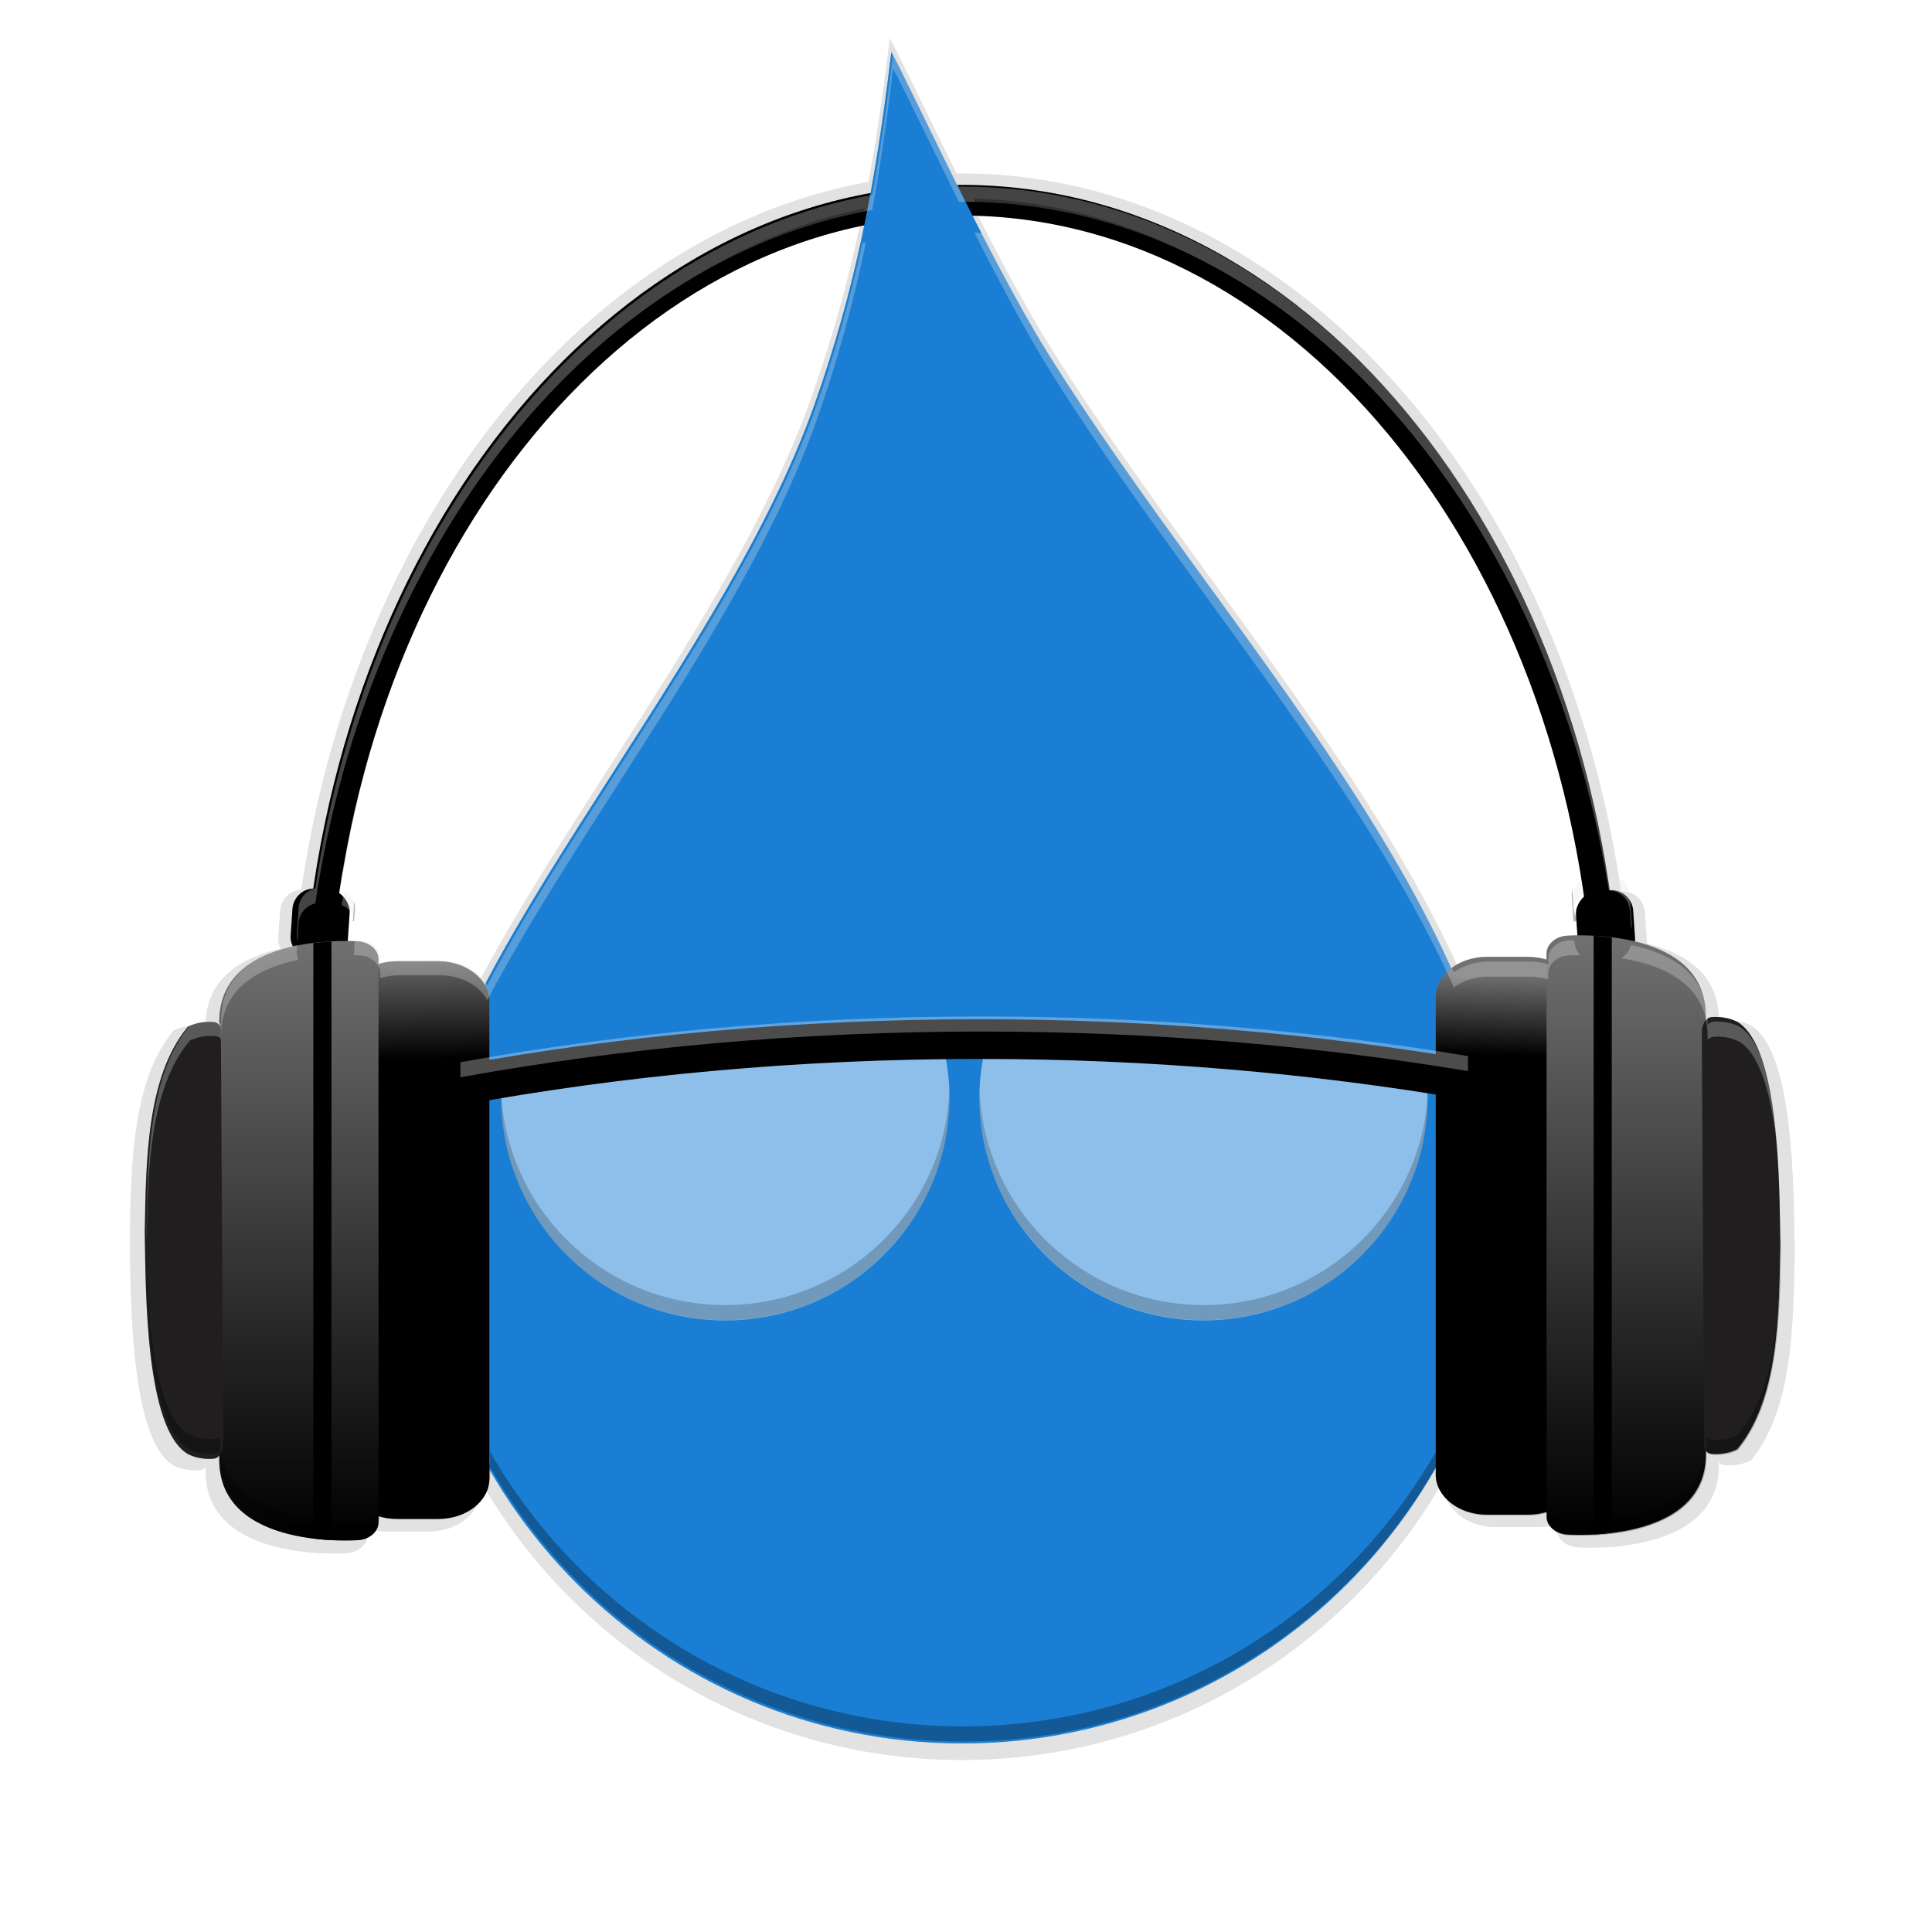 <?xml version="1.0" encoding="UTF-8" standalone="no"?>
<svg
   xmlns:dc="http://purl.org/dc/elements/1.1/"
   xmlns:cc="http://creativecommons.org/ns#"
   xmlns:rdf="http://www.w3.org/1999/02/22-rdf-syntax-ns#"
   xmlns:svg="http://www.w3.org/2000/svg"
   xmlns="http://www.w3.org/2000/svg"
   xmlns:xlink="http://www.w3.org/1999/xlink"
   xmlns:sodipodi="http://sodipodi.sourceforge.net/DTD/sodipodi-0.dtd"
   xmlns:inkscape="http://www.inkscape.org/namespaces/inkscape"
   width="256"
   height="256"
   version="1.1"
   viewBox="0 0 67.73 67.73"
   id="svg216"
   sodipodi:docname="aqualung.svg"
   inkscape:version="0.92.3 (2405546, 2018-03-11)">
  <sodipodi:namedview
     pagecolor="#ffffff"
     bordercolor="#666666"
     borderopacity="1"
     objecttolerance="10"
     gridtolerance="10"
     guidetolerance="10"
     inkscape:pageopacity="0"
     inkscape:pageshadow="2"
     inkscape:window-width="1920"
     inkscape:window-height="1009"
     id="namedview218"
     showgrid="false"
     inkscape:zoom="3.2617188"
     inkscape:cx="128"
     inkscape:cy="128"
     inkscape:window-x="0"
     inkscape:window-y="34"
     inkscape:window-maximized="1"
     inkscape:current-layer="g208" />
  <defs
     id="defs54">
    <linearGradient
       id="linearGradient3165">
      <stop
         style="stop-color:#000000"
         offset="0"
         id="stop2" />
      <stop
         style="stop-color:#707070"
         offset="1"
         id="stop4" />
    </linearGradient>
    <linearGradient
       id="linearGradient1108"
       x1="296"
       x2="296"
       y1="-212"
       y2="236"
       gradientUnits="userSpaceOnUse">
      <stop
         style="stop-color:#ffffff"
         offset="0"
         id="stop7" />
      <stop
         style="stop-color:#ffffff;stop-opacity:.098"
         offset=".125"
         id="stop9" />
      <stop
         style="stop-color:#000000;stop-opacity:.098"
         offset=".925"
         id="stop11" />
      <stop
         style="stop-color:#000000;stop-opacity:.498"
         offset="1"
         id="stop13" />
    </linearGradient>
    <clipPath
       id="clipPath1082-3-36753">
      <path
         d="M 361.938,-212 C 507.235,-212 528,-191.287 528,-46.125 V 70.125 C 528,215.286 507.235,236 361.938,236 H 214.062 C 68.765,236 48,215.286 48,70.125 V -46.125 C 48,-191.287 68.765,-212 214.062,-212 Z"
         style="fill:#8c59d9"
         id="path16" />
    </clipPath>
    <linearGradient
       id="linearGradient933"
       x1="160"
       x2="160"
       y1="28"
       y2="284"
       gradientTransform="matrix(.265 0 0 .265 -6.744 221.973)"
       gradientUnits="userSpaceOnUse">
      <stop
         style="stop-color:#d280b9"
         offset="0"
         id="stop19" />
      <stop
         style="stop-color:#b549b5"
         offset=".529"
         id="stop21" />
      <stop
         style="stop-color:#8940a8"
         offset="1"
         id="stop23" />
    </linearGradient>
    <filter
       id="filter930"
       x="-.02"
       y="-.03"
       width="1.046"
       height="1.05"
       style="color-interpolation-filters:sRGB">
      <feGaussianBlur
         stdDeviation="2.32"
         id="feGaussianBlur26" />
    </filter>
    <filter
       id="filter4569"
       x="-.01"
       y="-.01"
       width="1.023"
       height="1.025"
       style="color-interpolation-filters:sRGB">
      <feGaussianBlur
         stdDeviation="1.16"
         id="feGaussianBlur29" />
    </filter>
    <radialGradient
       id="radialGradient2308"
       cx="41.095"
       cy="272.137"
       r="13.175"
       gradientTransform="matrix(-0.306,-0.768,0.614,-0.245,-110.963,371.591)"
       gradientUnits="userSpaceOnUse">
      <stop
         style="stop-color:#75b4e3"
         offset="0"
         id="stop32" />
      <stop
         style="stop-color:#2967b0;stop-opacity:0"
         offset="1"
         id="stop34" />
    </radialGradient>
    <linearGradient
       id="linearGradient3169"
       x1="-8.991"
       x2="-9.049"
       y1="290.85"
       y2="288.248"
       gradientTransform="translate(29.049,-24.263)"
       gradientUnits="userSpaceOnUse"
       xlink:href="#linearGradient3165" />
    <linearGradient
       id="linearGradient3185"
       x1="-11.105"
       x2="-11.105"
       y1="302.464"
       y2="287.999"
       gradientTransform="translate(29.049,-24.263)"
       gradientUnits="userSpaceOnUse"
       xlink:href="#linearGradient3165" />
    <linearGradient
       id="linearGradient3203"
       x1="-8.908"
       x2="-8.965"
       y1="299.582"
       y2="301.513"
       gradientTransform="translate(29.049,-24.263)"
       gradientUnits="userSpaceOnUse"
       xlink:href="#linearGradient3165" />
    <linearGradient
       id="linearGradient3205"
       x1="-11.542"
       x2="-11.542"
       y1="288.038"
       y2="302.425"
       gradientTransform="translate(29.049,-24.263)"
       gradientUnits="userSpaceOnUse"
       xlink:href="#linearGradient3165" />
    <radialGradient
       id="radialGradient3296"
       cx="27.638"
       cy="264.034"
       r="13.175"
       gradientTransform="matrix(1.255,-0.014,0.015,1.318,-9.751,-85.304)"
       gradientUnits="userSpaceOnUse">
      <stop
         style="stop-color:#75b4e3"
         offset="0"
         id="stop41" />
      <stop
         style="stop-color:#2967b0"
         offset="1"
         id="stop43" />
    </radialGradient>
    <filter
       id="filter1196"
       x="-.06"
       y="-.06"
       width="1.122"
       height="1.118"
       style="color-interpolation-filters:sRGB">
      <feGaussianBlur
         stdDeviation="1.096"
         id="feGaussianBlur46" />
    </filter>
    <linearGradient
       id="linearGradient1109"
       x1="127.64"
       x2="127.299"
       y1="159.873"
       y2="140.365"
       gradientUnits="userSpaceOnUse">
      <stop
         style="stop-color:#8fb8df"
         offset="0"
         id="stop49" />
      <stop
         style="stop-color:#f2f7fc"
         offset="1"
         id="stop51" />
    </linearGradient>
    <filter
       inkscape:collect="always"
       style="color-interpolation-filters:sRGB"
       id="filter2182"
       x="-0.012"
       width="1.024"
       y="-0.012"
       height="1.024">
      <feGaussianBlur
         inkscape:collect="always"
         stdDeviation="0.294"
         id="feGaussianBlur2184" />
    </filter>
    <filter
       inkscape:collect="always"
       style="color-interpolation-filters:sRGB"
       id="filter2272"
       x="-0.049"
       width="1.098"
       y="-0.047"
       height="1.094">
      <feGaussianBlur
         inkscape:collect="always"
         stdDeviation="1.176"
         id="feGaussianBlur2274" />
    </filter>
  </defs>
  <g
     transform="translate(0,-229.267)"
     id="g214">
    <g
       style="fill:#000000;fill-opacity:1;opacity:0.1;filter:url(#filter2272)"
       transform="matrix(1.009,0,0,1.009,-1.086,-5.334)"
       id="g2262">
      <g
         style="fill:#000000;fill-opacity:1"
         transform="matrix(1.318,0,0,1.318,-11.593,-80.157)"
         id="g2260">
        <g
           id="g2222"
           style="fill:#000000;fill-opacity:1;opacity:0.1"
           transform="matrix(1.018,0,0,1.018,-0.638,-4.659)">
          <path
             d="m 34.955,242.101 c -9.336,0 -16.924,9.672 -17.38,21.77 h 0.692 c 0.454,-11.704 7.769,-20.962 16.688,-20.962 8.919,0 16.235,9.258 16.689,20.962 h 0.692 C 51.881,251.774 44.291,242.101 34.955,242.101 Z"
             id="path2186"
             inkscape:connector-curvature="0"
             style="fill:#000000;fill-opacity:1" />
          <path
             d="m 49.338,268.816 c 0,7.936 -6.43,14.37 -14.361,14.37 -7.931,0 -14.361,-6.434 -14.361,-14.37 0,-5.645 7.882,-13.591 10.479,-20.957 1.05,-2.979 1.588,-5.679 2.014,-9.261 0.41,0.711 2.541,5.388 4.109,7.913 4.538,7.31 12.12,14.926 12.12,22.305 z"
             style="fill:#000000;fill-opacity:1"
             id="path2188"
             inkscape:connector-curvature="0" />
          <rect
             transform="matrix(-0.998,0.067,0.067,0.998,0,0)"
             x="-35.04"
             y="263.53"
             width="1.51"
             height="1.877"
             rx="0.577"
             ry="0.577"
             id="rect2190"
             style="fill:#000000;fill-opacity:1" />
          <g
             transform="matrix(-1.09,0,0,-1.091,71.182,565.412)"
             id="g2200"
             style="fill:#000000;fill-opacity:1">
            <path
               d="m 21.763,276.722 c 0,0.535 -0.555,0.969 -1.239,0.969 h -0.99 c -0.684,0 -1.239,-0.434 -1.239,-0.969 v -11.539 c 0,-0.535 0.555,-0.969 1.239,-0.969 h 0.99 c 0.684,0 1.239,0.434 1.239,0.969 z"
               style="fill:#000000;fill-opacity:1"
               id="path2192"
               inkscape:connector-curvature="0" />
            <path
               d="m 15.231,265.673 v 10.591 c 0,2.197 3.366,1.938 3.366,1.938 0.276,-0.021 0.485,-0.213 0.485,-0.426 v -13.616 c 0,-0.213 -0.209,-0.405 -0.485,-0.426 0,0 -3.366,-0.259 -3.366,1.938 z"
               style="fill:#000000;fill-opacity:1"
               id="path2194"
               inkscape:connector-curvature="0" />
            <path
               d="m 15.111,265.686 c 0,0 -0.318,-0.049 -0.637,0.109 -1.002,1.194 -1.016,3.25 -1.045,4.967 0.024,1.445 0.013,4.756 1.045,5.361 0.319,0.159 0.637,0.109 0.637,0.109 0.068,-0.01 0.121,-0.061 0.158,-0.125 0.037,-0.063 0.059,-0.142 0.059,-0.227 l -0.059,-10.072 c -0.037,-0.064 -0.09,-0.113 -0.158,-0.123 z"
               style="fill:#000000;fill-opacity:1"
               id="path2196"
               inkscape:connector-curvature="0" />
            <path
               d="m 17.506,278.162 c 0.175,0.019 0.263,0.031 0.438,0.039 v -14.465 c -0.175,0.007 -0.263,0.02 -0.438,0.039 z"
               id="path2198"
               inkscape:connector-curvature="0"
               style="fill:#000000;fill-opacity:1" />
          </g>
          <rect
             transform="matrix(0.998,0.067,-0.067,0.998,0,0)"
             x="34.77"
             y="258.8"
             width="1.51"
             height="1.877"
             rx="0.577"
             ry="0.577"
             id="rect2202"
             style="fill:#000000;fill-opacity:1" />
          <g
             transform="matrix(1.09,0,0,1.091,-1.209,-25.691)"
             id="g2212"
             style="fill:#000000;fill-opacity:1">
            <path
               d="m 21.763,276.722 c 0,0.535 -0.555,0.969 -1.239,0.969 h -0.99 c -0.684,0 -1.239,-0.434 -1.239,-0.969 v -11.539 c 0,-0.535 0.555,-0.969 1.239,-0.969 h 0.99 c 0.684,0 1.239,0.434 1.239,0.969 z"
               style="fill:#000000;fill-opacity:1"
               id="path2204"
               inkscape:connector-curvature="0" />
            <path
               d="m 15.231,265.673 v 10.591 c 0,2.197 3.366,1.938 3.366,1.938 0.276,-0.021 0.485,-0.213 0.485,-0.426 v -13.616 c 0,-0.213 -0.209,-0.405 -0.485,-0.426 0,0 -3.366,-0.259 -3.366,1.938 z"
               style="fill:#000000;fill-opacity:1"
               id="path2206"
               inkscape:connector-curvature="0" />
            <path
               d="m 15.111,265.686 c 0,0 -0.318,-0.049 -0.637,0.109 -1.002,1.194 -1.016,3.25 -1.045,4.967 0.024,1.445 0.013,4.756 1.045,5.361 0.319,0.159 0.637,0.109 0.637,0.109 0.068,-0.01 0.121,-0.061 0.158,-0.125 0.037,-0.063 0.059,-0.142 0.059,-0.227 l -0.059,-10.072 c -0.037,-0.064 -0.09,-0.113 -0.158,-0.123 z"
               style="fill:#000000;fill-opacity:1"
               id="path2208"
               inkscape:connector-curvature="0" />
            <path
               d="m 17.506,278.162 c 0.175,0.019 0.263,0.031 0.438,0.039 v -14.465 c -0.175,0.007 -0.263,0.02 -0.438,0.039 z"
               id="path2210"
               inkscape:connector-curvature="0"
               style="fill:#000000;fill-opacity:1" />
          </g>
          <g
             transform="matrix(1.09,0,0,1.091,-1.602,-25.691)"
             id="g2220"
             style="fill:#000000;fill-opacity:1">
            <path
               d="m 32.321,266.269 -9.903,0.697 c 0,0 -0.057,1.864 0.183,2.751 0.136,0.502 0.386,0.98 0.697,1.397 0.413,0.554 0.914,1.073 1.512,1.419 0.632,0.365 1.287,0.588 2.095,0.635 1.355,0.078 2.019,-0.041 3.322,-0.265 1.054,-0.181 1.953,-0.837 2.162,-1.725 0.362,-1.536 -0.067,-4.91 -0.067,-4.91 z m 2.474,0 c 0,0 -0.429,3.373 -0.067,4.91 0.209,0.888 1.108,1.544 2.161,1.725 1.303,0.224 1.968,0.343 3.323,0.265 0.808,-0.047 1.463,-0.27 2.095,-0.635 0.598,-0.346 1.099,-0.865 1.512,-1.419 0.311,-0.417 0.561,-0.895 0.697,-1.397 0.24,-0.887 0.183,-2.751 0.183,-2.751 z"
               style="fill:#000000;fill-opacity:1"
               id="path2214"
               inkscape:connector-curvature="0" />
            <path
               transform="matrix(0.241,0,0,0.24,3.352,231.863)"
               d="m 122.316,143.158 c -14.367,0.232 -28.714,1.169 -43.082,2.82 -0.093,0.83 -0.17,1.625 -0.17,2.48 0,12.422 10.079,22.5 22.5,22.5 12.421,0 22.5,-10.078 22.5,-22.5 0,-1.84 -0.259,-3.589 -0.676,-5.301 -0.357,0.004 -0.716,-0.008 -1.072,0 z m 5.426,0 c -0.417,1.712 -0.678,3.46 -0.678,5.301 0,12.422 10.079,22.5 22.5,22.5 12.421,0 22.5,-10.078 22.5,-22.5 0,-0.855 -0.075,-1.65 -0.168,-2.48 -14.368,-1.651 -28.717,-2.588 -43.084,-2.82 -0.357,-0.008 -0.714,0.004 -1.07,0 z"
               style="opacity:0.5;fill:#000000;fill-opacity:1"
               id="path2216"
               inkscape:connector-curvature="0" />
            <path
               d="m 33.984,265.616 c -4.411,0 -8.642,0.392 -12.584,1.108 v 0.977 c 3.931,-0.726 8.166,-1.126 12.584,-1.126 4.102,0 8.044,0.346 11.734,0.976 v -0.976 c -3.698,-0.621 -7.639,-0.959 -11.734,-0.959 z"
               id="path2218"
               inkscape:connector-curvature="0"
               style="fill:#000000;fill-opacity:1" />
          </g>
        </g>
        <path
           style="fill:#000000;fill-opacity:1"
           d="m 34.955,242.101 c -9.336,0 -16.924,9.672 -17.38,21.77 h 0.692 c 0.454,-11.704 7.769,-20.962 16.688,-20.962 8.919,0 16.235,9.258 16.689,20.962 h 0.692 C 51.881,251.774 44.291,242.101 34.955,242.101 Z"
           id="path2224"
           inkscape:connector-curvature="0" />
        <path
           d="m 49.338,268.816 c 0,7.936 -6.43,14.37 -14.361,14.37 -7.931,0 -14.361,-6.434 -14.361,-14.37 0,-5.645 7.882,-13.591 10.479,-20.957 1.05,-2.979 1.588,-5.679 2.014,-9.261 0.41,0.711 2.541,5.388 4.109,7.913 4.538,7.31 12.12,14.926 12.12,22.305 z"
           style="fill:#000000;fill-opacity:1"
           id="path2226"
           inkscape:connector-curvature="0" />
        <rect
           style="fill:#000000;fill-opacity:1"
           transform="matrix(-0.998,0.067,0.067,0.998,0,0)"
           x="-35.04"
           y="263.53"
           width="1.51"
           height="1.877"
           rx="0.577"
           ry="0.577"
           id="rect2228" />
        <g
           style="fill:#000000;fill-opacity:1"
           transform="matrix(-1.09,0,0,-1.091,71.182,565.412)"
           id="g2238">
          <path
             d="m 21.763,276.722 c 0,0.535 -0.555,0.969 -1.239,0.969 h -0.99 c -0.684,0 -1.239,-0.434 -1.239,-0.969 v -11.539 c 0,-0.535 0.555,-0.969 1.239,-0.969 h 0.99 c 0.684,0 1.239,0.434 1.239,0.969 z"
             style="fill:#000000;fill-opacity:1"
             id="path2230"
             inkscape:connector-curvature="0" />
          <path
             d="m 15.231,265.673 v 10.591 c 0,2.197 3.366,1.938 3.366,1.938 0.276,-0.021 0.485,-0.213 0.485,-0.426 v -13.616 c 0,-0.213 -0.209,-0.405 -0.485,-0.426 0,0 -3.366,-0.259 -3.366,1.938 z"
             style="fill:#000000;fill-opacity:1"
             id="path2232"
             inkscape:connector-curvature="0" />
          <path
             d="m 15.111,265.686 c 0,0 -0.318,-0.049 -0.637,0.109 -1.002,1.194 -1.016,3.25 -1.045,4.967 0.024,1.445 0.013,4.756 1.045,5.361 0.319,0.159 0.637,0.109 0.637,0.109 0.068,-0.01 0.121,-0.061 0.158,-0.125 0.037,-0.063 0.059,-0.142 0.059,-0.227 l -0.059,-10.072 c -0.037,-0.064 -0.09,-0.113 -0.158,-0.123 z"
             style="fill:#000000;fill-opacity:1"
             id="path2234"
             inkscape:connector-curvature="0" />
          <path
             style="fill:#000000;fill-opacity:1"
             d="m 17.506,278.162 c 0.175,0.019 0.263,0.031 0.438,0.039 v -14.465 c -0.175,0.007 -0.263,0.02 -0.438,0.039 z"
             id="path2236"
             inkscape:connector-curvature="0" />
        </g>
        <rect
           style="fill:#000000;fill-opacity:1"
           transform="matrix(0.998,0.067,-0.067,0.998,0,0)"
           x="34.77"
           y="258.8"
           width="1.51"
           height="1.877"
           rx="0.577"
           ry="0.577"
           id="rect2240" />
        <g
           style="fill:#000000;fill-opacity:1"
           transform="matrix(1.09,0,0,1.091,-1.209,-25.691)"
           id="g2250">
          <path
             d="m 21.763,276.722 c 0,0.535 -0.555,0.969 -1.239,0.969 h -0.99 c -0.684,0 -1.239,-0.434 -1.239,-0.969 v -11.539 c 0,-0.535 0.555,-0.969 1.239,-0.969 h 0.99 c 0.684,0 1.239,0.434 1.239,0.969 z"
             style="fill:#000000;fill-opacity:1"
             id="path2242"
             inkscape:connector-curvature="0" />
          <path
             d="m 15.231,265.673 v 10.591 c 0,2.197 3.366,1.938 3.366,1.938 0.276,-0.021 0.485,-0.213 0.485,-0.426 v -13.616 c 0,-0.213 -0.209,-0.405 -0.485,-0.426 0,0 -3.366,-0.259 -3.366,1.938 z"
             style="fill:#000000;fill-opacity:1"
             id="path2244"
             inkscape:connector-curvature="0" />
          <path
             d="m 15.111,265.686 c 0,0 -0.318,-0.049 -0.637,0.109 -1.002,1.194 -1.016,3.25 -1.045,4.967 0.024,1.445 0.013,4.756 1.045,5.361 0.319,0.159 0.637,0.109 0.637,0.109 0.068,-0.01 0.121,-0.061 0.158,-0.125 0.037,-0.063 0.059,-0.142 0.059,-0.227 l -0.059,-10.072 c -0.037,-0.064 -0.09,-0.113 -0.158,-0.123 z"
             style="fill:#000000;fill-opacity:1"
             id="path2246"
             inkscape:connector-curvature="0" />
          <path
             style="fill:#000000;fill-opacity:1"
             d="m 17.506,278.162 c 0.175,0.019 0.263,0.031 0.438,0.039 v -14.465 c -0.175,0.007 -0.263,0.02 -0.438,0.039 z"
             id="path2248"
             inkscape:connector-curvature="0" />
        </g>
        <g
           style="fill:#000000;fill-opacity:1"
           transform="matrix(1.09,0,0,1.091,-1.602,-25.691)"
           id="g2258">
          <path
             d="m 32.321,266.269 -9.903,0.697 c 0,0 -0.057,1.864 0.183,2.751 0.136,0.502 0.386,0.98 0.697,1.397 0.413,0.554 0.914,1.073 1.512,1.419 0.632,0.365 1.287,0.588 2.095,0.635 1.355,0.078 2.019,-0.041 3.322,-0.265 1.054,-0.181 1.953,-0.837 2.162,-1.725 0.362,-1.536 -0.067,-4.91 -0.067,-4.91 z m 2.474,0 c 0,0 -0.429,3.373 -0.067,4.91 0.209,0.888 1.108,1.544 2.161,1.725 1.303,0.224 1.968,0.343 3.323,0.265 0.808,-0.047 1.463,-0.27 2.095,-0.635 0.598,-0.346 1.099,-0.865 1.512,-1.419 0.311,-0.417 0.561,-0.895 0.697,-1.397 0.24,-0.887 0.183,-2.751 0.183,-2.751 z"
             style="fill:#000000;fill-opacity:1"
             id="path2252"
             inkscape:connector-curvature="0" />
          <path
             transform="matrix(0.241,0,0,0.24,3.352,231.863)"
             d="m 122.316,143.158 c -14.367,0.232 -28.714,1.169 -43.082,2.82 -0.093,0.83 -0.17,1.625 -0.17,2.48 0,12.422 10.079,22.5 22.5,22.5 12.421,0 22.5,-10.078 22.5,-22.5 0,-1.84 -0.259,-3.589 -0.676,-5.301 -0.357,0.004 -0.716,-0.008 -1.072,0 z m 5.426,0 c -0.417,1.712 -0.678,3.46 -0.678,5.301 0,12.422 10.079,22.5 22.5,22.5 12.421,0 22.5,-10.078 22.5,-22.5 0,-0.855 -0.075,-1.65 -0.168,-2.48 -14.368,-1.651 -28.717,-2.588 -43.084,-2.82 -0.357,-0.008 -0.714,0.004 -1.07,0 z"
             style="fill:#000000;fill-opacity:1;opacity:0.5"
             id="path2254"
             inkscape:connector-curvature="0" />
          <path
             style="fill:#000000;fill-opacity:1"
             d="m 33.984,265.616 c -4.411,0 -8.642,0.392 -12.584,1.108 v 0.977 c 3.931,-0.726 8.166,-1.126 12.584,-1.126 4.102,0 8.044,0.346 11.734,0.976 v -0.976 c -3.698,-0.621 -7.639,-0.959 -11.734,-0.959 z"
             id="path2256"
             inkscape:connector-curvature="0" />
        </g>
      </g>
    </g>
    <g
       id="g2180"
       transform="matrix(1.009,0,0,1.009,-1.086,-5.334)"
       style="fill:#000000;fill-opacity:1;filter:url(#filter2182);opacity:0.1">
      <g
         id="g2178"
         transform="matrix(1.318,0,0,1.318,-11.593,-80.157)"
         style="fill:#000000;fill-opacity:1">
        <g
           transform="matrix(1.018,0,0,1.018,-0.638,-4.659)"
           style="fill:#000000;fill-opacity:1;opacity:0.1"
           id="g2140">
          <path
             style="fill:#000000;fill-opacity:1"
             inkscape:connector-curvature="0"
             id="path2104"
             d="m 34.955,242.101 c -9.336,0 -16.924,9.672 -17.38,21.77 h 0.692 c 0.454,-11.704 7.769,-20.962 16.688,-20.962 8.919,0 16.235,9.258 16.689,20.962 h 0.692 C 51.881,251.774 44.291,242.101 34.955,242.101 Z" />
          <path
             inkscape:connector-curvature="0"
             id="path2106"
             style="fill:#000000;fill-opacity:1"
             d="m 49.338,268.816 c 0,7.936 -6.43,14.37 -14.361,14.37 -7.931,0 -14.361,-6.434 -14.361,-14.37 0,-5.645 7.882,-13.591 10.479,-20.957 1.05,-2.979 1.588,-5.679 2.014,-9.261 0.41,0.711 2.541,5.388 4.109,7.913 4.538,7.31 12.12,14.926 12.12,22.305 z" />
          <rect
             style="fill:#000000;fill-opacity:1"
             id="rect2108"
             ry="0.577"
             rx="0.577"
             height="1.877"
             width="1.51"
             y="263.53"
             x="-35.04"
             transform="matrix(-0.998,0.067,0.067,0.998,0,0)" />
          <g
             style="fill:#000000;fill-opacity:1"
             id="g2118"
             transform="matrix(-1.09,0,0,-1.091,71.182,565.412)">
            <path
               inkscape:connector-curvature="0"
               id="path2110"
               style="fill:#000000;fill-opacity:1"
               d="m 21.763,276.722 c 0,0.535 -0.555,0.969 -1.239,0.969 h -0.99 c -0.684,0 -1.239,-0.434 -1.239,-0.969 v -11.539 c 0,-0.535 0.555,-0.969 1.239,-0.969 h 0.99 c 0.684,0 1.239,0.434 1.239,0.969 z" />
            <path
               inkscape:connector-curvature="0"
               id="path2112"
               style="fill:#000000;fill-opacity:1"
               d="m 15.231,265.673 v 10.591 c 0,2.197 3.366,1.938 3.366,1.938 0.276,-0.021 0.485,-0.213 0.485,-0.426 v -13.616 c 0,-0.213 -0.209,-0.405 -0.485,-0.426 0,0 -3.366,-0.259 -3.366,1.938 z" />
            <path
               inkscape:connector-curvature="0"
               id="path2114"
               style="fill:#000000;fill-opacity:1"
               d="m 15.111,265.686 c 0,0 -0.318,-0.049 -0.637,0.109 -1.002,1.194 -1.016,3.25 -1.045,4.967 0.024,1.445 0.013,4.756 1.045,5.361 0.319,0.159 0.637,0.109 0.637,0.109 0.068,-0.01 0.121,-0.061 0.158,-0.125 0.037,-0.063 0.059,-0.142 0.059,-0.227 l -0.059,-10.072 c -0.037,-0.064 -0.09,-0.113 -0.158,-0.123 z" />
            <path
               style="fill:#000000;fill-opacity:1"
               inkscape:connector-curvature="0"
               id="path2116"
               d="m 17.506,278.162 c 0.175,0.019 0.263,0.031 0.438,0.039 v -14.465 c -0.175,0.007 -0.263,0.02 -0.438,0.039 z" />
          </g>
          <rect
             style="fill:#000000;fill-opacity:1"
             id="rect2120"
             ry="0.577"
             rx="0.577"
             height="1.877"
             width="1.51"
             y="258.8"
             x="34.77"
             transform="matrix(0.998,0.067,-0.067,0.998,0,0)" />
          <g
             style="fill:#000000;fill-opacity:1"
             id="g2130"
             transform="matrix(1.09,0,0,1.091,-1.209,-25.691)">
            <path
               inkscape:connector-curvature="0"
               id="path2122"
               style="fill:#000000;fill-opacity:1"
               d="m 21.763,276.722 c 0,0.535 -0.555,0.969 -1.239,0.969 h -0.99 c -0.684,0 -1.239,-0.434 -1.239,-0.969 v -11.539 c 0,-0.535 0.555,-0.969 1.239,-0.969 h 0.99 c 0.684,0 1.239,0.434 1.239,0.969 z" />
            <path
               inkscape:connector-curvature="0"
               id="path2124"
               style="fill:#000000;fill-opacity:1"
               d="m 15.231,265.673 v 10.591 c 0,2.197 3.366,1.938 3.366,1.938 0.276,-0.021 0.485,-0.213 0.485,-0.426 v -13.616 c 0,-0.213 -0.209,-0.405 -0.485,-0.426 0,0 -3.366,-0.259 -3.366,1.938 z" />
            <path
               inkscape:connector-curvature="0"
               id="path2126"
               style="fill:#000000;fill-opacity:1"
               d="m 15.111,265.686 c 0,0 -0.318,-0.049 -0.637,0.109 -1.002,1.194 -1.016,3.25 -1.045,4.967 0.024,1.445 0.013,4.756 1.045,5.361 0.319,0.159 0.637,0.109 0.637,0.109 0.068,-0.01 0.121,-0.061 0.158,-0.125 0.037,-0.063 0.059,-0.142 0.059,-0.227 l -0.059,-10.072 c -0.037,-0.064 -0.09,-0.113 -0.158,-0.123 z" />
            <path
               style="fill:#000000;fill-opacity:1"
               inkscape:connector-curvature="0"
               id="path2128"
               d="m 17.506,278.162 c 0.175,0.019 0.263,0.031 0.438,0.039 v -14.465 c -0.175,0.007 -0.263,0.02 -0.438,0.039 z" />
          </g>
          <g
             style="fill:#000000;fill-opacity:1"
             id="g2138"
             transform="matrix(1.09,0,0,1.091,-1.602,-25.691)">
            <path
               inkscape:connector-curvature="0"
               id="path2132"
               style="fill:#000000;fill-opacity:1"
               d="m 32.321,266.269 -9.903,0.697 c 0,0 -0.057,1.864 0.183,2.751 0.136,0.502 0.386,0.98 0.697,1.397 0.413,0.554 0.914,1.073 1.512,1.419 0.632,0.365 1.287,0.588 2.095,0.635 1.355,0.078 2.019,-0.041 3.322,-0.265 1.054,-0.181 1.953,-0.837 2.162,-1.725 0.362,-1.536 -0.067,-4.91 -0.067,-4.91 z m 2.474,0 c 0,0 -0.429,3.373 -0.067,4.91 0.209,0.888 1.108,1.544 2.161,1.725 1.303,0.224 1.968,0.343 3.323,0.265 0.808,-0.047 1.463,-0.27 2.095,-0.635 0.598,-0.346 1.099,-0.865 1.512,-1.419 0.311,-0.417 0.561,-0.895 0.697,-1.397 0.24,-0.887 0.183,-2.751 0.183,-2.751 z" />
            <path
               inkscape:connector-curvature="0"
               id="path2134"
               style="opacity:0.5;fill:#000000;fill-opacity:1"
               d="m 122.316,143.158 c -14.367,0.232 -28.714,1.169 -43.082,2.82 -0.093,0.83 -0.17,1.625 -0.17,2.48 0,12.422 10.079,22.5 22.5,22.5 12.421,0 22.5,-10.078 22.5,-22.5 0,-1.84 -0.259,-3.589 -0.676,-5.301 -0.357,0.004 -0.716,-0.008 -1.072,0 z m 5.426,0 c -0.417,1.712 -0.678,3.46 -0.678,5.301 0,12.422 10.079,22.5 22.5,22.5 12.421,0 22.5,-10.078 22.5,-22.5 0,-0.855 -0.075,-1.65 -0.168,-2.48 -14.368,-1.651 -28.717,-2.588 -43.084,-2.82 -0.357,-0.008 -0.714,0.004 -1.07,0 z"
               transform="matrix(0.241,0,0,0.24,3.352,231.863)" />
            <path
               style="fill:#000000;fill-opacity:1"
               inkscape:connector-curvature="0"
               id="path2136"
               d="m 33.984,265.616 c -4.411,0 -8.642,0.392 -12.584,1.108 v 0.977 c 3.931,-0.726 8.166,-1.126 12.584,-1.126 4.102,0 8.044,0.346 11.734,0.976 v -0.976 c -3.698,-0.621 -7.639,-0.959 -11.734,-0.959 z" />
          </g>
        </g>
        <path
           inkscape:connector-curvature="0"
           id="path2142"
           d="m 34.955,242.101 c -9.336,0 -16.924,9.672 -17.38,21.77 h 0.692 c 0.454,-11.704 7.769,-20.962 16.688,-20.962 8.919,0 16.235,9.258 16.689,20.962 h 0.692 C 51.881,251.774 44.291,242.101 34.955,242.101 Z"
           style="fill:#000000;fill-opacity:1" />
        <path
           inkscape:connector-curvature="0"
           id="path2144"
           style="fill:#000000;fill-opacity:1"
           d="m 49.338,268.816 c 0,7.936 -6.43,14.37 -14.361,14.37 -7.931,0 -14.361,-6.434 -14.361,-14.37 0,-5.645 7.882,-13.591 10.479,-20.957 1.05,-2.979 1.588,-5.679 2.014,-9.261 0.41,0.711 2.541,5.388 4.109,7.913 4.538,7.31 12.12,14.926 12.12,22.305 z" />
        <rect
           id="rect2146"
           ry="0.577"
           rx="0.577"
           height="1.877"
           width="1.51"
           y="263.53"
           x="-35.04"
           transform="matrix(-0.998,0.067,0.067,0.998,0,0)"
           style="fill:#000000;fill-opacity:1" />
        <g
           id="g2156"
           transform="matrix(-1.09,0,0,-1.091,71.182,565.412)"
           style="fill:#000000;fill-opacity:1">
          <path
             inkscape:connector-curvature="0"
             id="path2148"
             style="fill:#000000;fill-opacity:1"
             d="m 21.763,276.722 c 0,0.535 -0.555,0.969 -1.239,0.969 h -0.99 c -0.684,0 -1.239,-0.434 -1.239,-0.969 v -11.539 c 0,-0.535 0.555,-0.969 1.239,-0.969 h 0.99 c 0.684,0 1.239,0.434 1.239,0.969 z" />
          <path
             inkscape:connector-curvature="0"
             id="path2150"
             style="fill:#000000;fill-opacity:1"
             d="m 15.231,265.673 v 10.591 c 0,2.197 3.366,1.938 3.366,1.938 0.276,-0.021 0.485,-0.213 0.485,-0.426 v -13.616 c 0,-0.213 -0.209,-0.405 -0.485,-0.426 0,0 -3.366,-0.259 -3.366,1.938 z" />
          <path
             inkscape:connector-curvature="0"
             id="path2152"
             style="fill:#000000;fill-opacity:1"
             d="m 15.111,265.686 c 0,0 -0.318,-0.049 -0.637,0.109 -1.002,1.194 -1.016,3.25 -1.045,4.967 0.024,1.445 0.013,4.756 1.045,5.361 0.319,0.159 0.637,0.109 0.637,0.109 0.068,-0.01 0.121,-0.061 0.158,-0.125 0.037,-0.063 0.059,-0.142 0.059,-0.227 l -0.059,-10.072 c -0.037,-0.064 -0.09,-0.113 -0.158,-0.123 z" />
          <path
             inkscape:connector-curvature="0"
             id="path2154"
             d="m 17.506,278.162 c 0.175,0.019 0.263,0.031 0.438,0.039 v -14.465 c -0.175,0.007 -0.263,0.02 -0.438,0.039 z"
             style="fill:#000000;fill-opacity:1" />
        </g>
        <rect
           id="rect2158"
           ry="0.577"
           rx="0.577"
           height="1.877"
           width="1.51"
           y="258.8"
           x="34.77"
           transform="matrix(0.998,0.067,-0.067,0.998,0,0)"
           style="fill:#000000;fill-opacity:1" />
        <g
           id="g2168"
           transform="matrix(1.09,0,0,1.091,-1.209,-25.691)"
           style="fill:#000000;fill-opacity:1">
          <path
             inkscape:connector-curvature="0"
             id="path2160"
             style="fill:#000000;fill-opacity:1"
             d="m 21.763,276.722 c 0,0.535 -0.555,0.969 -1.239,0.969 h -0.99 c -0.684,0 -1.239,-0.434 -1.239,-0.969 v -11.539 c 0,-0.535 0.555,-0.969 1.239,-0.969 h 0.99 c 0.684,0 1.239,0.434 1.239,0.969 z" />
          <path
             inkscape:connector-curvature="0"
             id="path2162"
             style="fill:#000000;fill-opacity:1"
             d="m 15.231,265.673 v 10.591 c 0,2.197 3.366,1.938 3.366,1.938 0.276,-0.021 0.485,-0.213 0.485,-0.426 v -13.616 c 0,-0.213 -0.209,-0.405 -0.485,-0.426 0,0 -3.366,-0.259 -3.366,1.938 z" />
          <path
             inkscape:connector-curvature="0"
             id="path2164"
             style="fill:#000000;fill-opacity:1"
             d="m 15.111,265.686 c 0,0 -0.318,-0.049 -0.637,0.109 -1.002,1.194 -1.016,3.25 -1.045,4.967 0.024,1.445 0.013,4.756 1.045,5.361 0.319,0.159 0.637,0.109 0.637,0.109 0.068,-0.01 0.121,-0.061 0.158,-0.125 0.037,-0.063 0.059,-0.142 0.059,-0.227 l -0.059,-10.072 c -0.037,-0.064 -0.09,-0.113 -0.158,-0.123 z" />
          <path
             inkscape:connector-curvature="0"
             id="path2166"
             d="m 17.506,278.162 c 0.175,0.019 0.263,0.031 0.438,0.039 v -14.465 c -0.175,0.007 -0.263,0.02 -0.438,0.039 z"
             style="fill:#000000;fill-opacity:1" />
        </g>
        <g
           id="g2176"
           transform="matrix(1.09,0,0,1.091,-1.602,-25.691)"
           style="fill:#000000;fill-opacity:1">
          <path
             inkscape:connector-curvature="0"
             id="path2170"
             style="fill:#000000;fill-opacity:1"
             d="m 32.321,266.269 -9.903,0.697 c 0,0 -0.057,1.864 0.183,2.751 0.136,0.502 0.386,0.98 0.697,1.397 0.413,0.554 0.914,1.073 1.512,1.419 0.632,0.365 1.287,0.588 2.095,0.635 1.355,0.078 2.019,-0.041 3.322,-0.265 1.054,-0.181 1.953,-0.837 2.162,-1.725 0.362,-1.536 -0.067,-4.91 -0.067,-4.91 z m 2.474,0 c 0,0 -0.429,3.373 -0.067,4.91 0.209,0.888 1.108,1.544 2.161,1.725 1.303,0.224 1.968,0.343 3.323,0.265 0.808,-0.047 1.463,-0.27 2.095,-0.635 0.598,-0.346 1.099,-0.865 1.512,-1.419 0.311,-0.417 0.561,-0.895 0.697,-1.397 0.24,-0.887 0.183,-2.751 0.183,-2.751 z" />
          <path
             inkscape:connector-curvature="0"
             id="path2172"
             style="fill:#000000;fill-opacity:1;opacity:0.5"
             d="m 122.316,143.158 c -14.367,0.232 -28.714,1.169 -43.082,2.82 -0.093,0.83 -0.17,1.625 -0.17,2.48 0,12.422 10.079,22.5 22.5,22.5 12.421,0 22.5,-10.078 22.5,-22.5 0,-1.84 -0.259,-3.589 -0.676,-5.301 -0.357,0.004 -0.716,-0.008 -1.072,0 z m 5.426,0 c -0.417,1.712 -0.678,3.46 -0.678,5.301 0,12.422 10.079,22.5 22.5,22.5 12.421,0 22.5,-10.078 22.5,-22.5 0,-0.855 -0.075,-1.65 -0.168,-2.48 -14.368,-1.651 -28.717,-2.588 -43.084,-2.82 -0.357,-0.008 -0.714,0.004 -1.07,0 z"
             transform="matrix(0.241,0,0,0.24,3.352,231.863)" />
          <path
             inkscape:connector-curvature="0"
             id="path2174"
             d="m 33.984,265.616 c -4.411,0 -8.642,0.392 -12.584,1.108 v 0.977 c 3.931,-0.726 8.166,-1.126 12.584,-1.126 4.102,0 8.044,0.346 11.734,0.976 v -0.976 c -3.698,-0.621 -7.639,-0.959 -11.734,-0.959 z"
             style="fill:#000000;fill-opacity:1" />
        </g>
      </g>
    </g>
    <g
       transform="matrix(1.009,0,0,1.009,-1.086,-5.334)"
       id="g212">
      <g
         transform="matrix(1.318,0,0,1.318,-11.593,-80.157)"
         id="g210">
        <g
           id="g1901"
           style="fill:#010101;fill-opacity:1;opacity:0.1"
           transform="matrix(1.018,0,0,1.018,-0.638,-4.659)">
          <path
             d="m 34.955,242.101 c -9.336,0 -16.924,9.672 -17.38,21.77 h 0.692 c 0.454,-11.704 7.769,-20.962 16.688,-20.962 8.919,0 16.235,9.258 16.689,20.962 h 0.692 C 51.881,251.774 44.291,242.101 34.955,242.101 Z"
             id="path1847"
             inkscape:connector-curvature="0"
             style="fill:#010101;fill-opacity:1" />
          <path
             d="m 49.338,268.816 c 0,7.936 -6.43,14.37 -14.361,14.37 -7.931,0 -14.361,-6.434 -14.361,-14.37 0,-5.645 7.882,-13.591 10.479,-20.957 1.05,-2.979 1.588,-5.679 2.014,-9.261 0.41,0.711 2.541,5.388 4.109,7.913 4.538,7.31 12.12,14.926 12.12,22.305 z"
             style="fill:#010101;fill-opacity:1"
             id="path1849"
             inkscape:connector-curvature="0" />
          <rect
             transform="matrix(-0.998,0.067,0.067,0.998,0,0)"
             x="-35.04"
             y="263.53"
             width="1.51"
             height="1.877"
             rx="0.577"
             ry="0.577"
             id="rect1851"
             style="fill:#010101;fill-opacity:1" />
          <g
             transform="matrix(-1.09,0,0,-1.091,71.182,565.412)"
             id="g1861"
             style="fill:#010101;fill-opacity:1">
            <path
               d="m 21.763,276.722 c 0,0.535 -0.555,0.969 -1.239,0.969 h -0.99 c -0.684,0 -1.239,-0.434 -1.239,-0.969 v -11.539 c 0,-0.535 0.555,-0.969 1.239,-0.969 h 0.99 c 0.684,0 1.239,0.434 1.239,0.969 z"
               style="fill:#010101;fill-opacity:1"
               id="path1853"
               inkscape:connector-curvature="0" />
            <path
               d="m 15.231,265.673 v 10.591 c 0,2.197 3.366,1.938 3.366,1.938 0.276,-0.021 0.485,-0.213 0.485,-0.426 v -13.616 c 0,-0.213 -0.209,-0.405 -0.485,-0.426 0,0 -3.366,-0.259 -3.366,1.938 z"
               style="fill:#010101;fill-opacity:1"
               id="path1855"
               inkscape:connector-curvature="0" />
            <path
               d="m 15.111,265.686 c 0,0 -0.318,-0.049 -0.637,0.109 -1.002,1.194 -1.016,3.25 -1.045,4.967 0.024,1.445 0.013,4.756 1.045,5.361 0.319,0.159 0.637,0.109 0.637,0.109 0.068,-0.01 0.121,-0.061 0.158,-0.125 0.037,-0.063 0.059,-0.142 0.059,-0.227 l -0.059,-10.072 c -0.037,-0.064 -0.09,-0.113 -0.158,-0.123 z"
               style="fill:#010101;fill-opacity:1"
               id="path1857"
               inkscape:connector-curvature="0" />
            <path
               d="m 17.506,278.162 c 0.175,0.019 0.263,0.031 0.438,0.039 v -14.465 c -0.175,0.007 -0.263,0.02 -0.438,0.039 z"
               id="path1859"
               inkscape:connector-curvature="0"
               style="fill:#010101;fill-opacity:1" />
          </g>
          <rect
             transform="matrix(0.998,0.067,-0.067,0.998,0,0)"
             x="34.77"
             y="258.8"
             width="1.51"
             height="1.877"
             rx="0.577"
             ry="0.577"
             id="rect1863"
             style="fill:#010101;fill-opacity:1" />
          <g
             transform="matrix(1.09,0,0,1.091,-1.209,-25.691)"
             id="g1873"
             style="fill:#010101;fill-opacity:1">
            <path
               d="m 21.763,276.722 c 0,0.535 -0.555,0.969 -1.239,0.969 h -0.99 c -0.684,0 -1.239,-0.434 -1.239,-0.969 v -11.539 c 0,-0.535 0.555,-0.969 1.239,-0.969 h 0.99 c 0.684,0 1.239,0.434 1.239,0.969 z"
               style="fill:#010101;fill-opacity:1"
               id="path1865"
               inkscape:connector-curvature="0" />
            <path
               d="m 15.231,265.673 v 10.591 c 0,2.197 3.366,1.938 3.366,1.938 0.276,-0.021 0.485,-0.213 0.485,-0.426 v -13.616 c 0,-0.213 -0.209,-0.405 -0.485,-0.426 0,0 -3.366,-0.259 -3.366,1.938 z"
               style="fill:#010101;fill-opacity:1"
               id="path1867"
               inkscape:connector-curvature="0" />
            <path
               d="m 15.111,265.686 c 0,0 -0.318,-0.049 -0.637,0.109 -1.002,1.194 -1.016,3.25 -1.045,4.967 0.024,1.445 0.013,4.756 1.045,5.361 0.319,0.159 0.637,0.109 0.637,0.109 0.068,-0.01 0.121,-0.061 0.158,-0.125 0.037,-0.063 0.059,-0.142 0.059,-0.227 l -0.059,-10.072 c -0.037,-0.064 -0.09,-0.113 -0.158,-0.123 z"
               style="fill:#010101;fill-opacity:1"
               id="path1869"
               inkscape:connector-curvature="0" />
            <path
               d="m 17.506,278.162 c 0.175,0.019 0.263,0.031 0.438,0.039 v -14.465 c -0.175,0.007 -0.263,0.02 -0.438,0.039 z"
               id="path1871"
               inkscape:connector-curvature="0"
               style="fill:#010101;fill-opacity:1" />
          </g>
          <g
             transform="matrix(1.09,0,0,1.091,-1.602,-25.691)"
             id="g1881"
             style="fill:#010101;fill-opacity:1">
            <path
               d="m 32.321,266.269 -9.903,0.697 c 0,0 -0.057,1.864 0.183,2.751 0.136,0.502 0.386,0.98 0.697,1.397 0.413,0.554 0.914,1.073 1.512,1.419 0.632,0.365 1.287,0.588 2.095,0.635 1.355,0.078 2.019,-0.041 3.322,-0.265 1.054,-0.181 1.953,-0.837 2.162,-1.725 0.362,-1.536 -0.067,-4.91 -0.067,-4.91 z m 2.474,0 c 0,0 -0.429,3.373 -0.067,4.91 0.209,0.888 1.108,1.544 2.161,1.725 1.303,0.224 1.968,0.343 3.323,0.265 0.808,-0.047 1.463,-0.27 2.095,-0.635 0.598,-0.346 1.099,-0.865 1.512,-1.419 0.311,-0.417 0.561,-0.895 0.697,-1.397 0.24,-0.887 0.183,-2.751 0.183,-2.751 z"
               style="fill:#010101;fill-opacity:1"
               id="path1875"
               inkscape:connector-curvature="0" />
            <path
               transform="matrix(0.241,0,0,0.24,3.352,231.863)"
               d="m 122.316,143.158 c -14.367,0.232 -28.714,1.169 -43.082,2.82 -0.093,0.83 -0.17,1.625 -0.17,2.48 0,12.422 10.079,22.5 22.5,22.5 12.421,0 22.5,-10.078 22.5,-22.5 0,-1.84 -0.259,-3.589 -0.676,-5.301 -0.357,0.004 -0.716,-0.008 -1.072,0 z m 5.426,0 c -0.417,1.712 -0.678,3.46 -0.678,5.301 0,12.422 10.079,22.5 22.5,22.5 12.421,0 22.5,-10.078 22.5,-22.5 0,-0.855 -0.075,-1.65 -0.168,-2.48 -14.368,-1.651 -28.717,-2.588 -43.084,-2.82 -0.357,-0.008 -0.714,0.004 -1.07,0 z"
               style="opacity:0.5;fill:#010101;fill-opacity:1"
               id="path1877"
               inkscape:connector-curvature="0" />
            <path
               d="m 33.984,265.616 c -4.411,0 -8.642,0.392 -12.584,1.108 v 0.977 c 3.931,-0.726 8.166,-1.126 12.584,-1.126 4.102,0 8.044,0.346 11.734,0.976 v -0.976 c -3.698,-0.621 -7.639,-0.959 -11.734,-0.959 z"
               id="path1879"
               inkscape:connector-curvature="0"
               style="fill:#010101;fill-opacity:1" />
          </g>
        </g>
        <path
           d="m 34.955,242.101 c -9.336,0 -16.924,9.672 -17.38,21.77 h 0.692 c 0.454,-11.704 7.769,-20.962 16.688,-20.962 8.919,0 16.235,9.258 16.689,20.962 h 0.692 C 51.881,251.774 44.291,242.101 34.955,242.101 Z"
           id="path172"
           inkscape:connector-curvature="0" />
        <path
           d="m 49.338,268.816 c 0,7.936 -6.43,14.37 -14.361,14.37 -7.931,0 -14.361,-6.434 -14.361,-14.37 0,-5.645 7.882,-13.591 10.479,-20.957 1.05,-2.979 1.588,-5.679 2.014,-9.261 0.41,0.711 2.541,5.388 4.109,7.913 4.538,7.31 12.12,14.926 12.12,22.305 z"
           style="fill:#1a7fd4;fill-opacity:1"
           id="path174"
           inkscape:connector-curvature="0" />
        <rect
           transform="matrix(-0.998,0.067,0.067,0.998,0,0)"
           x="-35.04"
           y="263.53"
           width="1.51"
           height="1.877"
           rx="0.577"
           ry="0.577"
           id="rect178" />
        <g
           transform="matrix(-1.09,0,0,-1.091,71.182,565.412)"
           id="g188">
          <path
             d="m 21.763,276.722 c 0,0.535 -0.555,0.969 -1.239,0.969 h -0.99 c -0.684,0 -1.239,-0.434 -1.239,-0.969 v -11.539 c 0,-0.535 0.555,-0.969 1.239,-0.969 h 0.99 c 0.684,0 1.239,0.434 1.239,0.969 z"
             style="fill:url(#linearGradient3203)"
             id="path180"
             inkscape:connector-curvature="0" />
          <path
             d="m 15.231,265.673 v 10.591 c 0,2.197 3.366,1.938 3.366,1.938 0.276,-0.021 0.485,-0.213 0.485,-0.426 v -13.616 c 0,-0.213 -0.209,-0.405 -0.485,-0.426 0,0 -3.366,-0.259 -3.366,1.938 z"
             style="fill:url(#linearGradient3205)"
             id="path182"
             inkscape:connector-curvature="0" />
          <path
             d="m 15.111,265.686 c 0,0 -0.318,-0.049 -0.637,0.109 -1.002,1.194 -1.016,3.25 -1.045,4.967 0.024,1.445 0.013,4.756 1.045,5.361 0.319,0.159 0.637,0.109 0.637,0.109 0.068,-0.01 0.121,-0.061 0.158,-0.125 0.037,-0.063 0.059,-0.142 0.059,-0.227 l -0.059,-10.072 c -0.037,-0.064 -0.09,-0.113 -0.158,-0.123 z"
             style="fill:#201e1e"
             id="path184"
             inkscape:connector-curvature="0" />
          <path
             d="m 17.506,278.162 c 0.175,0.019 0.263,0.031 0.438,0.039 v -14.465 c -0.175,0.007 -0.263,0.02 -0.438,0.039 z"
             id="path186"
             inkscape:connector-curvature="0" />
        </g>
        <rect
           transform="matrix(0.998,0.067,-0.067,0.998,0,0)"
           x="34.77"
           y="258.8"
           width="1.51"
           height="1.877"
           rx="0.577"
           ry="0.577"
           id="rect190" />
        <g
           transform="matrix(1.09,0,0,1.091,-1.209,-25.691)"
           id="g200">
          <path
             d="m 21.763,276.722 c 0,0.535 -0.555,0.969 -1.239,0.969 h -0.99 c -0.684,0 -1.239,-0.434 -1.239,-0.969 v -11.539 c 0,-0.535 0.555,-0.969 1.239,-0.969 h 0.99 c 0.684,0 1.239,0.434 1.239,0.969 z"
             style="fill:url(#linearGradient3169)"
             id="path192"
             inkscape:connector-curvature="0" />
          <path
             d="m 15.231,265.673 v 10.591 c 0,2.197 3.366,1.938 3.366,1.938 0.276,-0.021 0.485,-0.213 0.485,-0.426 v -13.616 c 0,-0.213 -0.209,-0.405 -0.485,-0.426 0,0 -3.366,-0.259 -3.366,1.938 z"
             style="fill:url(#linearGradient3185)"
             id="path194"
             inkscape:connector-curvature="0" />
          <path
             d="m 15.111,265.686 c 0,0 -0.318,-0.049 -0.637,0.109 -1.002,1.194 -1.016,3.25 -1.045,4.967 0.024,1.445 0.013,4.756 1.045,5.361 0.319,0.159 0.637,0.109 0.637,0.109 0.068,-0.01 0.121,-0.061 0.158,-0.125 0.037,-0.063 0.059,-0.142 0.059,-0.227 l -0.059,-10.072 c -0.037,-0.064 -0.09,-0.113 -0.158,-0.123 z"
             style="fill:#201e1e"
             id="path196"
             inkscape:connector-curvature="0" />
          <path
             d="m 17.506,278.162 c 0.175,0.019 0.263,0.031 0.438,0.039 v -14.465 c -0.175,0.007 -0.263,0.02 -0.438,0.039 z"
             id="path198"
             inkscape:connector-curvature="0" />
        </g>
        <g
           transform="matrix(1.09,0,0,1.091,-1.602,-25.691)"
           id="g208">
          <path
             d="m 32.321,266.269 -9.903,0.697 c 0,0 -0.057,1.864 0.183,2.751 0.136,0.502 0.386,0.98 0.697,1.397 0.413,0.554 0.914,1.073 1.512,1.419 0.632,0.365 1.287,0.588 2.095,0.635 1.355,0.078 2.019,-0.041 3.322,-0.265 1.054,-0.181 1.953,-0.837 2.162,-1.725 0.362,-1.536 -0.067,-4.91 -0.067,-4.91 z m 2.474,0 c 0,0 -0.429,3.373 -0.067,4.91 0.209,0.888 1.108,1.544 2.161,1.725 1.303,0.224 1.968,0.343 3.323,0.265 0.808,-0.047 1.463,-0.27 2.095,-0.635 0.598,-0.346 1.099,-0.865 1.512,-1.419 0.311,-0.417 0.561,-0.895 0.697,-1.397 0.24,-0.887 0.183,-2.751 0.183,-2.751 z"
             style="fill:none"
             id="path202"
             inkscape:connector-curvature="0" />
          <path
             d="m 122.316,143.158 c -14.367,0.232 -28.714,1.169 -43.082,2.82 -0.093,0.83 -0.17,1.625 -0.17,2.48 0,12.422 10.079,22.5 22.5,22.5 12.421,0 22.5,-10.078 22.5,-22.5 0,-1.84 -0.259,-3.589 -0.676,-5.301 -0.357,0.004 -0.716,-0.008 -1.072,0 z m 5.426,0 c -0.417,1.712 -0.678,3.46 -0.678,5.301 0,12.422 10.079,22.5 22.5,22.5 12.421,0 22.5,-10.078 22.5,-22.5 0,-0.855 -0.075,-1.65 -0.168,-2.48 -14.368,-1.651 -28.717,-2.588 -43.084,-2.82 -0.357,-0.008 -0.714,0.004 -1.07,0 z"
             style="fill:#ffffff;fill-opacity:1;opacity:0.5"
             id="path204"
             inkscape:connector-curvature="0"
             transform="matrix(0.241,0,0,0.24,3.352,231.863)" />
          <path
             d="m 33.984,265.616 c -4.411,0 -8.642,0.392 -12.584,1.108 v 0.977 c 3.931,-0.726 8.166,-1.126 12.584,-1.126 4.102,0 8.044,0.346 11.734,0.976 v -0.976 c -3.698,-0.621 -7.639,-0.959 -11.734,-0.959 z"
             id="path206"
             inkscape:connector-curvature="0" />
          <path
             style="opacity:0.2;fill:#000000;fill-opacity:1;stroke-width:1.318"
             d="M 129.457 143.846 C 129.448 144.128 129.428 144.407 129.428 144.693 C 129.428 161.061 142.709 174.34 159.076 174.34 C 175.443 174.34 188.723 161.061 188.723 144.693 C 188.723 144.423 188.702 144.166 188.691 143.902 C 188.056 159.709 175.038 172.34 159.076 172.34 C 143.095 172.34 130.064 159.679 129.457 143.846 z M 125.447 143.855 C 124.836 159.684 111.806 172.34 95.828 172.34 C 79.871 172.34 66.855 159.716 66.213 143.916 C 66.203 144.175 66.182 144.427 66.182 144.693 C 66.182 161.061 79.461 174.34 95.828 174.34 C 112.195 174.34 125.475 161.061 125.475 144.693 C 125.475 144.411 125.456 144.135 125.447 143.855 z "
             transform="matrix(0.183,0,0,0.182,10.291,241.156)"
             id="path1006" />
        </g>
        <g
           id="g977"
           transform="matrix(1.09,0,0,1.091,-1.602,-25.691)">
          <path
             inkscape:connector-curvature="0"
             id="path971"
             style="fill:none"
             d="m 32.321,266.269 -9.903,0.697 c 0,0 -0.057,1.864 0.183,2.751 0.136,0.502 0.386,0.98 0.697,1.397 0.413,0.554 0.914,1.073 1.512,1.419 0.632,0.365 1.287,0.588 2.095,0.635 1.355,0.078 2.019,-0.041 3.322,-0.265 1.054,-0.181 1.953,-0.837 2.162,-1.725 0.362,-1.536 -0.067,-4.91 -0.067,-4.91 z m 2.474,0 c 0,0 -0.429,3.373 -0.067,4.91 0.209,0.888 1.108,1.544 2.161,1.725 1.303,0.224 1.968,0.343 3.323,0.265 0.808,-0.047 1.463,-0.27 2.095,-0.635 0.598,-0.346 1.099,-0.865 1.512,-1.419 0.311,-0.417 0.561,-0.895 0.697,-1.397 0.24,-0.887 0.183,-2.751 0.183,-2.751 z" />
          <path
             style="stroke-width:5.478;fill:#ffffff;fill-opacity:1;opacity:0.3"
             d="M 129.738 134.027 C 105.585 134.027 82.412 136.178 60.83 140.1 L 60.83 142.1 C 82.412 138.178 105.585 136.027 129.738 136.027 C 152.162 136.027 173.74 137.883 193.99 141.283 L 193.99 139.283 C 173.74 135.883 152.162 134.027 129.738 134.027 z "
             transform="matrix(0.183,0,0,0.182,10.291,241.156)"
             id="path975" />
        </g>
        <g
           transform="matrix(1.09,0,0,1.091,-1.602,-25.293)"
           id="g985">
          <path
             d="m 32.321,266.269 -9.903,0.697 c 0,0 -0.057,1.864 0.183,2.751 0.136,0.502 0.386,0.98 0.697,1.397 0.413,0.554 0.914,1.073 1.512,1.419 0.632,0.365 1.287,0.588 2.095,0.635 1.355,0.078 2.019,-0.041 3.322,-0.265 1.054,-0.181 1.953,-0.837 2.162,-1.725 0.362,-1.536 -0.067,-4.91 -0.067,-4.91 z m 2.474,0 c 0,0 -0.429,3.373 -0.067,4.91 0.209,0.888 1.108,1.544 2.161,1.725 1.303,0.224 1.968,0.343 3.323,0.265 0.808,-0.047 1.463,-0.27 2.095,-0.635 0.598,-0.346 1.099,-0.865 1.512,-1.419 0.311,-0.417 0.561,-0.895 0.697,-1.397 0.24,-0.887 0.183,-2.751 0.183,-2.751 z"
             style="fill:none"
             id="path979"
             inkscape:connector-curvature="0" />
        </g>
      </g>
      <g
         id="g2350"
         transform="matrix(1.318,0,0,1.318,-98.924,-84.435)">
        <path
           style="opacity:0.3;fill:#e4e4e4;fill-opacity:1;stroke-width:1"
           d="m 99.415,241.89 c -0.16,1.344 -0.336,2.563 -0.548,3.72 -7.381,1.337 -13.267,8.766 -14.682,18.28 -0.239,0.057 -0.424,0.261 -0.441,0.52 l -0.048,0.722 c -0.004,0.056 0.004,0.11 0.016,0.162 l 0.032,-0.486 c 0.017,-0.259 0.202,-0.463 0.441,-0.52 1.415,-9.514 7.302,-16.943 14.682,-18.28 0.212,-1.157 0.388,-2.377 0.548,-3.72 0.215,0.373 0.905,1.836 1.736,3.505 0.037,0 0.073,-0.002 0.11,-0.002 8.384,0 15.355,7.802 17.022,18.153 0.293,0.01 0.535,0.237 0.555,0.535 l 0.033,0.496 c 0.013,-0.055 0.019,-0.113 0.015,-0.173 l -0.048,-0.721 c -0.02,-0.299 -0.262,-0.525 -0.555,-0.535 -1.666,-10.352 -8.638,-18.153 -17.022,-18.153 -0.037,0 -0.073,0.002 -0.11,0.002 -0.83,-1.669 -1.521,-3.132 -1.736,-3.505 z m 2.143,4.714 v 3.9e-4 c 0.651,1.284 1.351,2.605 1.966,3.597 3.316,5.341 8.253,10.845 10.674,16.301 0.241,-0.176 0.564,-0.285 0.919,-0.285 h 1.079 c 0.174,0 0.34,0.027 0.493,0.073 v -0.166 c 0,-0.233 0.227,-0.442 0.528,-0.465 0,0 0.135,-0.006 0.315,-0.007 -0.086,-0.093 -0.144,-0.214 -0.154,-0.351 l -0.003,-0.043 c -0.057,0.002 -0.159,0.004 -0.159,0.004 -0.301,0.023 -0.528,0.232 -0.528,0.465 v 0.166 c -0.153,-0.047 -0.319,-0.073 -0.493,-0.073 h -1.079 c -0.356,0 -0.678,0.109 -0.919,0.285 -2.421,-5.456 -7.358,-10.96 -10.674,-16.301 -0.551,-0.887 -1.168,-2.038 -1.758,-3.191 -0.069,-0.003 -0.139,-0.006 -0.208,-0.008 z m -2.859,0.255 c -0.031,0.006 -0.062,0.015 -0.093,0.021 -0.313,1.444 -0.696,2.827 -1.205,4.27 -1.813,5.142 -6.198,10.566 -8.683,15.293 -0.201,-0.386 -0.685,-0.658 -1.251,-0.658 h -1.079 c -0.174,0 -0.34,0.026 -0.492,0.073 v -0.132 c 0,-0.233 -0.227,-0.442 -0.528,-0.465 0,0 -0.065,-0.003 -0.141,-0.006 l -0.025,0.375 c -4.99e-4,0.008 -0.003,0.014 -0.004,0.022 0.106,0.003 0.17,0.007 0.17,0.007 0.301,0.023 0.528,0.232 0.528,0.465 v 0.132 c 0.153,-0.047 0.318,-0.073 0.492,-0.073 h 1.079 c 0.566,0 1.05,0.272 1.251,0.658 2.485,-4.727 6.87,-10.151 8.683,-15.293 0.558,-1.583 0.969,-3.09 1.298,-4.689 z m 18.836,16.852 c -0.133,0.114 -0.217,0.282 -0.204,0.471 l 0.015,0.227 c 0.035,-0.147 0.126,-0.272 0.251,-0.352 -0.019,-0.116 -0.042,-0.231 -0.062,-0.346 z m -32.594,0.253 c -0.02,0.123 -0.043,0.245 -0.062,0.369 0.178,0.068 0.312,0.219 0.357,0.404 l 0.015,-0.226 c 0.016,-0.236 -0.113,-0.445 -0.31,-0.547 z m -1.235,1.421 c -0.971,0.205 -2.006,0.717 -2.006,1.991 v 0.092 c -0.036,-0.04 -0.079,-0.07 -0.131,-0.078 0,0 -0.346,-0.054 -0.694,0.119 -1.092,1.302 -1.108,3.545 -1.139,5.418 0.001,0.063 0.003,0.147 0.004,0.216 0.03,-1.835 0.078,-3.975 1.135,-5.236 0.348,-0.173 0.694,-0.119 0.694,-0.119 0.052,0.008 0.095,0.038 0.131,0.078 v -0.092 c 0,-1.286 1.056,-1.797 2.035,-1.998 -0.029,-0.076 -0.044,-0.159 -0.038,-0.246 z m 35.162,7.8e-4 c -0.039,0.146 -0.134,0.27 -0.262,0.347 1.039,0.163 2.281,0.645 2.281,2.041 v 0.113 c 0.035,-0.041 0.079,-0.07 0.13,-0.079 0,0 0.347,-0.054 0.694,0.119 1.08,0.634 1.111,3.969 1.135,5.631 9.7e-4,-0.06 0.002,-0.122 0.003,-0.181 -0.026,-1.576 -0.014,-5.187 -1.138,-5.848 -0.348,-0.173 -0.694,-0.119 -0.694,-0.119 -0.051,0.008 -0.095,0.038 -0.13,0.079 v -0.113 c 0,-1.28 -1.044,-1.788 -2.019,-1.99 z"
           id="rect2318"
           inkscape:connector-curvature="0" />
        <g
           id="g2328"
           transform="matrix(-1.09,0,0,-1.091,71.182,565.412)" />
        <g
           id="g2340"
           transform="matrix(1.09,0,0,1.091,-1.209,-25.691)" />
        <path
           style="opacity:0.3;fill:#000000;fill-opacity:1;stroke-width:1"
           d="m 101.533,245.711 v 3.9e-4 c 0.068,0.135 0.139,0.27 0.208,0.405 7.69,0.303 14.089,7.491 15.768,17.1 0.021,-0.018 0.039,-0.037 0.062,-0.052 -1.598,-9.87 -8.164,-17.272 -16.039,-17.454 z m -2.859,0.255 c -6.916,1.41 -12.449,8.433 -13.82,17.474 0.021,0.008 0.041,0.019 0.061,0.029 1.458,-8.822 6.888,-15.65 13.665,-17.084 0.03,-0.14 0.064,-0.278 0.093,-0.419 z m 18.647,17.948 c -0.013,0.055 -0.019,0.112 -0.015,0.172 l 0.045,0.678 c 0.056,-0.002 0.067,-0.003 0.156,-0.004 -0.086,-0.093 -0.144,-0.214 -0.154,-0.351 z m -32.11,0.33 -0.033,0.494 c -4.99e-4,0.008 -0.003,0.014 -0.004,0.022 0.018,5.1e-4 0.013,6.2e-4 0.029,10e-4 l 0.023,-0.347 c 0.004,-0.059 -0.002,-0.116 -0.015,-0.171 z m 33.635,0.236 c -0.036,0.152 -0.133,0.282 -0.266,0.361 0.086,0.013 0.174,0.033 0.262,0.051 0.016,-0.059 0.023,-0.121 0.019,-0.185 z m -35.159,0.32 -0.006,0.09 c 0.01,-0.002 0.019,-0.005 0.029,-0.007 -0.01,-0.027 -0.016,-0.055 -0.023,-0.083 z m -3.973,7.849 c -9.79e-4,0.06 -0.002,0.122 -0.003,0.181 0.026,1.576 0.014,5.187 1.139,5.848 0.348,0.173 0.694,0.119 0.694,0.119 0.052,-0.008 0.095,-0.038 0.131,-0.079 v 0.113 c 0,2.396 3.669,2.114 3.669,2.114 0.301,-0.023 0.528,-0.232 0.528,-0.465 v -0.166 c 0.153,0.047 0.318,0.073 0.492,0.073 h 1.079 c 0.746,0 1.351,-0.473 1.351,-1.057 v -0.187 c 2.476,4.323 7.129,7.238 12.465,7.238 5.349,0 10.012,-2.929 12.483,-7.269 v 0.253 c 0,0.584 0.605,1.057 1.351,1.057 h 1.079 c 0.174,0 0.34,-0.027 0.493,-0.073 v 0.132 c 0,0.233 0.227,0.442 0.528,0.465 0,0 3.669,0.282 3.669,-2.114 v -0.091 c 0.035,0.04 0.079,0.069 0.13,0.077 0,0 0.347,0.054 0.694,-0.119 1.092,-1.302 1.108,-3.545 1.138,-5.417 -0.001,-0.063 -0.002,-0.147 -0.004,-0.216 -0.03,1.835 -0.078,3.975 -1.135,5.235 -0.348,0.173 -0.694,0.119 -0.694,0.119 -0.051,-0.008 -0.095,-0.037 -0.13,-0.077 v 0.091 c 0,2.396 -3.669,2.114 -3.669,2.114 -0.301,-0.023 -0.528,-0.232 -0.528,-0.465 v -0.132 c -0.153,0.047 -0.319,0.073 -0.493,0.073 h -1.079 c -0.746,0 -1.351,-0.473 -1.351,-1.057 v -0.253 c -2.471,4.34 -7.134,7.269 -12.483,7.269 -5.336,0 -9.989,-2.915 -12.465,-7.238 v 0.187 c 0,0.584 -0.605,1.057 -1.351,1.057 h -1.079 c -0.174,0 -0.34,-0.026 -0.492,-0.073 v 0.166 c 0,0.233 -0.227,0.442 -0.528,0.465 0,0 -3.669,0.282 -3.669,-2.114 v -0.113 c -0.036,0.041 -0.079,0.071 -0.131,0.079 0,0 -0.346,0.054 -0.694,-0.119 -1.08,-0.634 -1.111,-3.969 -1.136,-5.631 z"
           id="path2367"
           inkscape:connector-curvature="0" />
      </g>
    </g>
  </g>
</svg>

